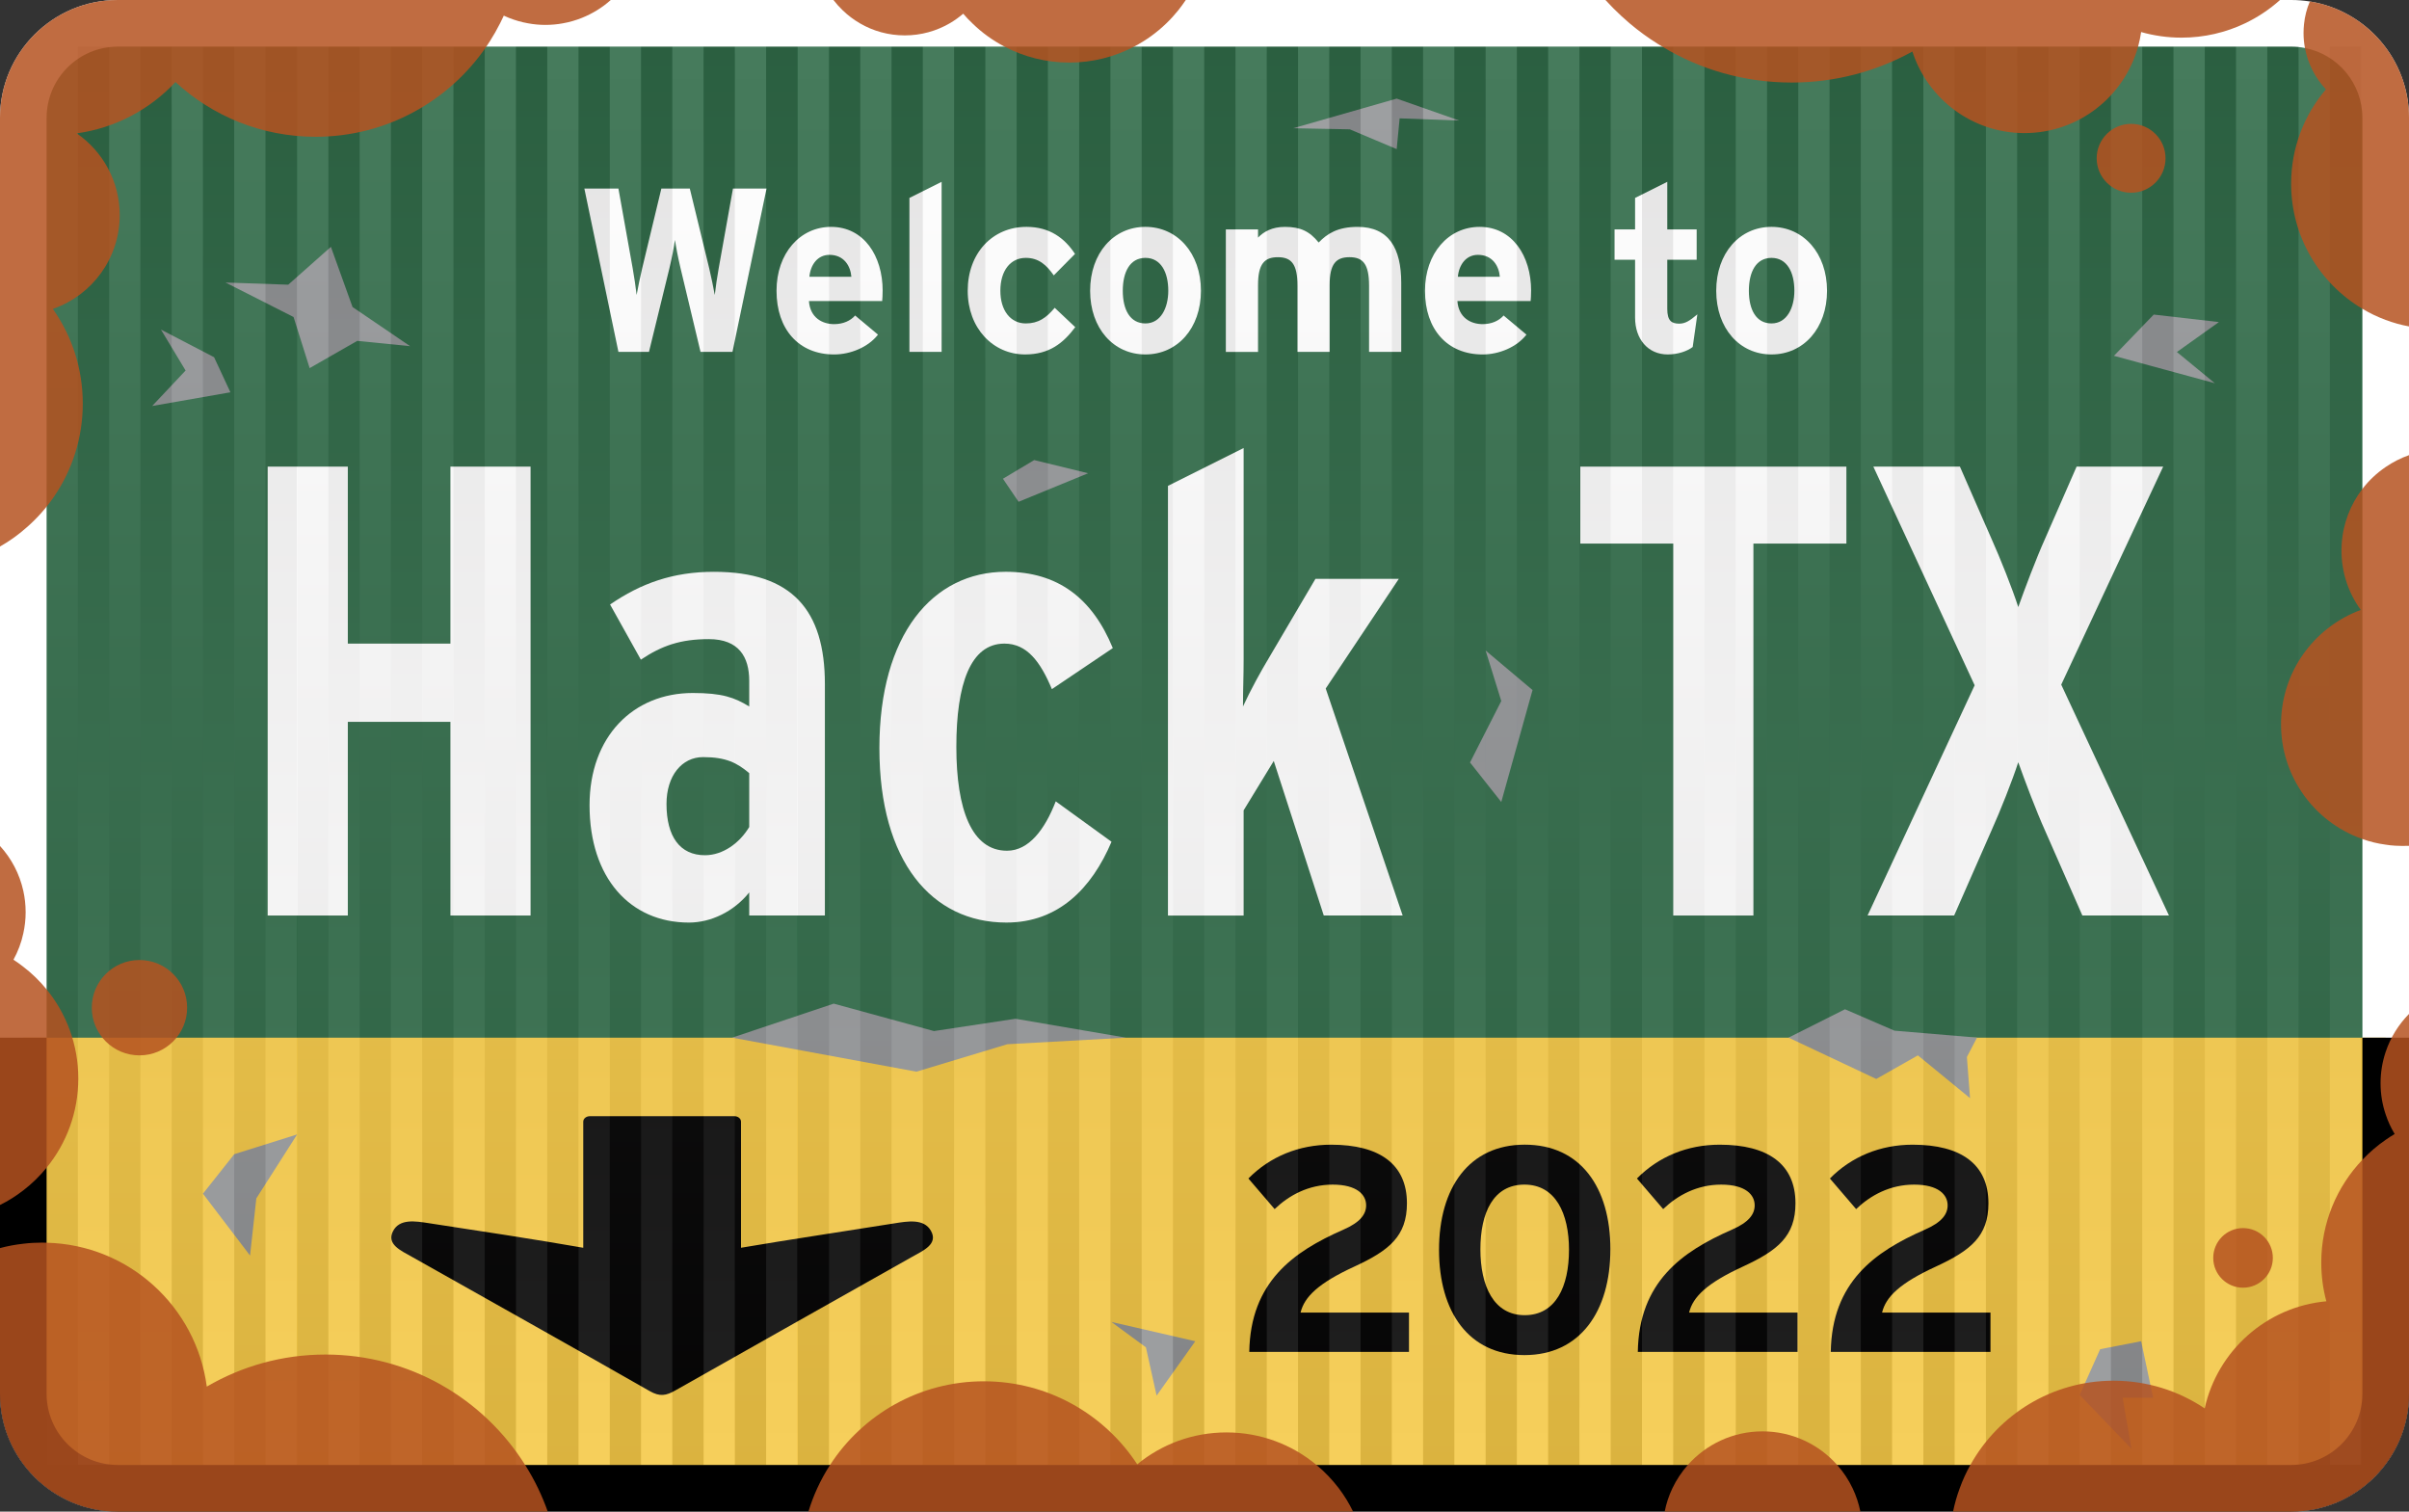 <?xml version="1.0" encoding="UTF-8"?>
<svg xmlns="http://www.w3.org/2000/svg" xmlns:xlink="http://www.w3.org/1999/xlink" viewBox="0 0 212.276 133.189">
  <rect x="0" y="0" width="212.276" height="133.189" fill="#333333" stroke="none"/>
  <defs>
    <style>
      .cls-1 {
        fill: url(#New_Gradient_Swatch_1);
      }

      .cls-1, .cls-2, .cls-3, .cls-4, .cls-5, .cls-6, .cls-7, .cls-8, .cls-9, .cls-10, .cls-11, .cls-12, .cls-13, .cls-14, .cls-15, .cls-16, .cls-17, .cls-18, .cls-19, .cls-20, .cls-21, .cls-22, .cls-23, .cls-24, .cls-25, .cls-26, .cls-27, .cls-28, .cls-29, .cls-30, .cls-31, .cls-32, .cls-33, .cls-34, .cls-35, .cls-36, .cls-37, .cls-38, .cls-39, .cls-40, .cls-41, .cls-42, .cls-43, .cls-44, .cls-45, .cls-46, .cls-47, .cls-48, .cls-49, .cls-50, .cls-51, .cls-52, .cls-53, .cls-54, .cls-55, .cls-56, .cls-57, .cls-58, .cls-59, .cls-60, .cls-61, .cls-62, .cls-63, .cls-64, .cls-65, .cls-66, .cls-67, .cls-68, .cls-69, .cls-70, .cls-71, .cls-72, .cls-73, .cls-74, .cls-75 {
        opacity: .5;
      }

      .cls-1, .cls-2, .cls-3, .cls-4, .cls-5, .cls-6, .cls-7, .cls-8, .cls-9, .cls-10, .cls-11, .cls-12, .cls-13, .cls-14, .cls-15, .cls-16, .cls-17, .cls-18, .cls-19, .cls-20, .cls-21, .cls-22, .cls-23, .cls-24, .cls-25, .cls-26, .cls-27, .cls-28, .cls-29, .cls-30, .cls-31, .cls-32, .cls-33, .cls-34, .cls-35, .cls-36, .cls-37, .cls-38, .cls-39, .cls-40, .cls-41, .cls-42, .cls-43, .cls-44, .cls-45, .cls-46, .cls-47, .cls-48, .cls-49, .cls-50, .cls-51, .cls-52, .cls-53, .cls-54, .cls-55, .cls-56, .cls-57, .cls-58, .cls-59, .cls-60, .cls-61, .cls-62, .cls-63, .cls-64, .cls-65, .cls-66, .cls-67, .cls-68, .cls-69, .cls-70, .cls-71, .cls-72, .cls-73, .cls-75 {
        mix-blend-mode: overlay;
      }

      .cls-76 {
        fill: #fff;
      }

      .cls-77 {
        fill: #f5c844;
      }

      .cls-78 {
        fill: #909295;
      }

      .cls-79 {
        fill: #2c6845;
      }

      .cls-2 {
        fill: url(#New_Gradient_Swatch_1-4);
      }

      .cls-3 {
        fill: url(#New_Gradient_Swatch_1-7);
      }

      .cls-4 {
        fill: url(#New_Gradient_Swatch_1-5);
      }

      .cls-5 {
        fill: url(#New_Gradient_Swatch_1-8);
      }

      .cls-6 {
        fill: url(#New_Gradient_Swatch_1-9);
      }

      .cls-7 {
        fill: url(#New_Gradient_Swatch_1-6);
      }

      .cls-8 {
        fill: url(#New_Gradient_Swatch_1-3);
      }

      .cls-9 {
        fill: url(#New_Gradient_Swatch_1-2);
      }

      .cls-10 {
        fill: url(#New_Gradient_Swatch_1-62);
      }

      .cls-11 {
        fill: url(#New_Gradient_Swatch_1-68);
      }

      .cls-12 {
        fill: url(#New_Gradient_Swatch_1-64);
      }

      .cls-13 {
        fill: url(#New_Gradient_Swatch_1-63);
      }

      .cls-14 {
        fill: url(#New_Gradient_Swatch_1-67);
      }

      .cls-15 {
        fill: url(#New_Gradient_Swatch_1-65);
      }

      .cls-16 {
        fill: url(#New_Gradient_Swatch_1-61);
      }

      .cls-17 {
        fill: url(#New_Gradient_Swatch_1-60);
      }

      .cls-18 {
        fill: url(#New_Gradient_Swatch_1-66);
      }

      .cls-19 {
        fill: url(#New_Gradient_Swatch_1-39);
      }

      .cls-20 {
        fill: url(#New_Gradient_Swatch_1-59);
      }

      .cls-21 {
        fill: url(#New_Gradient_Swatch_1-57);
      }

      .cls-22 {
        fill: url(#New_Gradient_Swatch_1-69);
      }

      .cls-23 {
        fill: url(#New_Gradient_Swatch_1-56);
      }

      .cls-24 {
        fill: url(#New_Gradient_Swatch_1-71);
      }

      .cls-25 {
        fill: url(#New_Gradient_Swatch_1-72);
      }

      .cls-26 {
        fill: url(#New_Gradient_Swatch_1-73);
      }

      .cls-27 {
        fill: url(#New_Gradient_Swatch_1-70);
      }

      .cls-28 {
        fill: url(#New_Gradient_Swatch_1-31);
      }

      .cls-29 {
        fill: url(#New_Gradient_Swatch_1-30);
      }

      .cls-30 {
        fill: url(#New_Gradient_Swatch_1-38);
      }

      .cls-31 {
        fill: url(#New_Gradient_Swatch_1-36);
      }

      .cls-32 {
        fill: url(#New_Gradient_Swatch_1-37);
      }

      .cls-33 {
        fill: url(#New_Gradient_Swatch_1-34);
      }

      .cls-34 {
        fill: url(#New_Gradient_Swatch_1-33);
      }

      .cls-35 {
        fill: url(#New_Gradient_Swatch_1-35);
      }

      .cls-36 {
        fill: url(#New_Gradient_Swatch_1-32);
      }

      .cls-37 {
        fill: url(#New_Gradient_Swatch_1-51);
      }

      .cls-38 {
        fill: url(#New_Gradient_Swatch_1-53);
      }

      .cls-39 {
        fill: url(#New_Gradient_Swatch_1-58);
      }

      .cls-40 {
        fill: url(#New_Gradient_Swatch_1-50);
      }

      .cls-41 {
        fill: url(#New_Gradient_Swatch_1-55);
      }

      .cls-42 {
        fill: url(#New_Gradient_Swatch_1-52);
      }

      .cls-43 {
        fill: url(#New_Gradient_Swatch_1-54);
      }

      .cls-44 {
        fill: url(#New_Gradient_Swatch_1-44);
      }

      .cls-45 {
        fill: url(#New_Gradient_Swatch_1-41);
      }

      .cls-46 {
        fill: url(#New_Gradient_Swatch_1-15);
      }

      .cls-47 {
        fill: url(#New_Gradient_Swatch_1-43);
      }

      .cls-48 {
        fill: url(#New_Gradient_Swatch_1-46);
      }

      .cls-49 {
        fill: url(#New_Gradient_Swatch_1-40);
      }

      .cls-50 {
        fill: url(#New_Gradient_Swatch_1-49);
      }

      .cls-51 {
        fill: url(#New_Gradient_Swatch_1-42);
      }

      .cls-52 {
        fill: url(#New_Gradient_Swatch_1-45);
      }

      .cls-53 {
        fill: url(#New_Gradient_Swatch_1-11);
      }

      .cls-54 {
        fill: url(#New_Gradient_Swatch_1-12);
      }

      .cls-55 {
        fill: url(#New_Gradient_Swatch_1-10);
      }

      .cls-56 {
        fill: url(#New_Gradient_Swatch_1-13);
      }

      .cls-57 {
        fill: url(#New_Gradient_Swatch_1-17);
      }

      .cls-58 {
        fill: url(#New_Gradient_Swatch_1-19);
      }

      .cls-59 {
        fill: url(#New_Gradient_Swatch_1-18);
      }

      .cls-60 {
        fill: url(#New_Gradient_Swatch_1-16);
      }

      .cls-61 {
        fill: url(#New_Gradient_Swatch_1-14);
      }

      .cls-62 {
        fill: url(#New_Gradient_Swatch_1-48);
      }

      .cls-63 {
        fill: url(#New_Gradient_Swatch_1-47);
      }

      .cls-64 {
        fill: url(#New_Gradient_Swatch_1-20);
      }

      .cls-65 {
        fill: url(#New_Gradient_Swatch_1-24);
      }

      .cls-66 {
        fill: url(#New_Gradient_Swatch_1-23);
      }

      .cls-67 {
        fill: url(#New_Gradient_Swatch_1-28);
      }

      .cls-68 {
        fill: url(#New_Gradient_Swatch_1-27);
      }

      .cls-69 {
        fill: url(#New_Gradient_Swatch_1-26);
      }

      .cls-70 {
        fill: url(#New_Gradient_Swatch_1-29);
      }

      .cls-71 {
        fill: url(#New_Gradient_Swatch_1-21);
      }

      .cls-72 {
        fill: url(#New_Gradient_Swatch_1-25);
      }

      .cls-73 {
        fill: url(#New_Gradient_Swatch_1-22);
      }

      .cls-75 {
        fill: url(#linear-gradient);
      }

      .cls-80 {
        isolation: isolate;
      }

      .cls-81 {
        fill: #b55320;
        opacity: .85;
      }
    </style>
    <linearGradient id="New_Gradient_Swatch_1" data-name="New Gradient Swatch 1" x1="-6631.445" y1="6432.401" x2="-6631.445" y2="6307.449" gradientTransform="translate(-6625.957 6436.519) rotate(-180)" gradientUnits="userSpaceOnUse">
      <stop offset="0" stop-color="#fff" stop-opacity=".5"/>
      <stop offset="1" stop-color="#231f20" stop-opacity=".5"/>
    </linearGradient>
    <linearGradient id="New_Gradient_Swatch_1-2" data-name="New Gradient Swatch 1" x1="155.762" y1="137.526" x2="155.762" y2="12.575" gradientTransform="translate(-147.52 -8.456)" xlink:href="#New_Gradient_Swatch_1"/>
    <linearGradient id="New_Gradient_Swatch_1-3" data-name="New Gradient Swatch 1" x1="-6636.955" x2="-6636.955" xlink:href="#New_Gradient_Swatch_1"/>
    <linearGradient id="linear-gradient" x1="161.273" y1="137.526" x2="161.273" y2="12.575" gradientTransform="translate(-147.52 -8.456)" gradientUnits="userSpaceOnUse">
      <stop offset="0" stop-color="#fff" stop-opacity=".5"/>
      <stop offset="1" stop-color="#231f20" stop-opacity=".5"/>
    </linearGradient>
    <linearGradient id="New_Gradient_Swatch_1-4" data-name="New Gradient Swatch 1" x1="-6642.465" x2="-6642.465" xlink:href="#New_Gradient_Swatch_1"/>
    <linearGradient id="New_Gradient_Swatch_1-5" data-name="New Gradient Swatch 1" x1="166.783" y1="137.526" x2="166.783" y2="12.575" gradientTransform="translate(-147.52 -8.456)" xlink:href="#New_Gradient_Swatch_1"/>
    <linearGradient id="New_Gradient_Swatch_1-6" data-name="New Gradient Swatch 1" x1="-6647.976" x2="-6647.976" y2="6307.449" xlink:href="#New_Gradient_Swatch_1"/>
    <linearGradient id="New_Gradient_Swatch_1-7" data-name="New Gradient Swatch 1" x1="172.294" y1="137.526" x2="172.294" y2="12.575" gradientTransform="translate(-147.52 -8.456)" xlink:href="#New_Gradient_Swatch_1"/>
    <linearGradient id="New_Gradient_Swatch_1-8" data-name="New Gradient Swatch 1" x1="-6653.518" x2="-6653.518" y2="6307.449" xlink:href="#New_Gradient_Swatch_1"/>
    <linearGradient id="New_Gradient_Swatch_1-9" data-name="New Gradient Swatch 1" x1="177.836" y1="137.526" x2="177.836" y2="12.575" gradientTransform="translate(-147.52 -8.456)" xlink:href="#New_Gradient_Swatch_1"/>
    <linearGradient id="New_Gradient_Swatch_1-10" data-name="New Gradient Swatch 1" x1="-6659.028" x2="-6659.028" y2="6307.449" xlink:href="#New_Gradient_Swatch_1"/>
    <linearGradient id="New_Gradient_Swatch_1-11" data-name="New Gradient Swatch 1" x1="183.346" y1="137.526" x2="183.346" y2="12.575" gradientTransform="translate(-147.52 -8.456)" xlink:href="#New_Gradient_Swatch_1"/>
    <linearGradient id="New_Gradient_Swatch_1-12" data-name="New Gradient Swatch 1" x1="-6664.538" x2="-6664.538" y2="6307.449" xlink:href="#New_Gradient_Swatch_1"/>
    <linearGradient id="New_Gradient_Swatch_1-13" data-name="New Gradient Swatch 1" x1="188.856" y1="137.526" x2="188.856" y2="12.575" gradientTransform="translate(-147.52 -8.456)" xlink:href="#New_Gradient_Swatch_1"/>
    <linearGradient id="New_Gradient_Swatch_1-14" data-name="New Gradient Swatch 1" x1="-6670.049" x2="-6670.049" xlink:href="#New_Gradient_Swatch_1"/>
    <linearGradient id="New_Gradient_Swatch_1-15" data-name="New Gradient Swatch 1" x1="194.367" y1="137.526" x2="194.367" y2="12.575" gradientTransform="translate(-147.52 -8.456)" xlink:href="#New_Gradient_Swatch_1"/>
    <linearGradient id="New_Gradient_Swatch_1-16" data-name="New Gradient Swatch 1" x1="-6675.559" x2="-6675.559" xlink:href="#New_Gradient_Swatch_1"/>
    <linearGradient id="New_Gradient_Swatch_1-17" data-name="New Gradient Swatch 1" x1="199.877" y1="137.526" x2="199.877" y2="12.575" gradientTransform="translate(-147.52 -8.456)" xlink:href="#New_Gradient_Swatch_1"/>
    <linearGradient id="New_Gradient_Swatch_1-18" data-name="New Gradient Swatch 1" x1="-6681.07" x2="-6681.07" xlink:href="#New_Gradient_Swatch_1"/>
    <linearGradient id="New_Gradient_Swatch_1-19" data-name="New Gradient Swatch 1" x1="205.387" y1="137.526" x2="205.387" y2="12.575" gradientTransform="translate(-147.52 -8.456)" xlink:href="#New_Gradient_Swatch_1"/>
    <linearGradient id="New_Gradient_Swatch_1-20" data-name="New Gradient Swatch 1" x1="-6686.58" x2="-6686.58" xlink:href="#New_Gradient_Swatch_1"/>
    <linearGradient id="New_Gradient_Swatch_1-21" data-name="New Gradient Swatch 1" x1="210.898" y1="137.526" x2="210.898" y2="12.575" gradientTransform="translate(-147.52 -8.456)" xlink:href="#New_Gradient_Swatch_1"/>
    <linearGradient id="New_Gradient_Swatch_1-22" data-name="New Gradient Swatch 1" x1="-6692.09" x2="-6692.09" xlink:href="#New_Gradient_Swatch_1"/>
    <linearGradient id="New_Gradient_Swatch_1-23" data-name="New Gradient Swatch 1" x1="216.408" y1="137.526" x2="216.408" y2="12.575" gradientTransform="translate(-147.52 -8.456)" xlink:href="#New_Gradient_Swatch_1"/>
    <linearGradient id="New_Gradient_Swatch_1-24" data-name="New Gradient Swatch 1" x1="-6697.632" x2="-6697.632" y2="6307.449" xlink:href="#New_Gradient_Swatch_1"/>
    <linearGradient id="New_Gradient_Swatch_1-25" data-name="New Gradient Swatch 1" x1="221.95" y1="137.526" x2="221.95" y2="12.575" gradientTransform="translate(-147.52 -8.456)" xlink:href="#New_Gradient_Swatch_1"/>
    <linearGradient id="New_Gradient_Swatch_1-26" data-name="New Gradient Swatch 1" x1="-6703.143" x2="-6703.143" y2="6307.449" xlink:href="#New_Gradient_Swatch_1"/>
    <linearGradient id="New_Gradient_Swatch_1-27" data-name="New Gradient Swatch 1" x1="227.461" y1="137.526" x2="227.461" y2="12.575" gradientTransform="translate(-147.52 -8.456)" xlink:href="#New_Gradient_Swatch_1"/>
    <linearGradient id="New_Gradient_Swatch_1-28" data-name="New Gradient Swatch 1" x1="-6708.653" x2="-6708.653" y2="6307.449" xlink:href="#New_Gradient_Swatch_1"/>
    <linearGradient id="New_Gradient_Swatch_1-29" data-name="New Gradient Swatch 1" x1="232.971" y1="137.526" x2="232.971" y2="12.575" gradientTransform="translate(-147.52 -8.456)" xlink:href="#New_Gradient_Swatch_1"/>
    <linearGradient id="New_Gradient_Swatch_1-30" data-name="New Gradient Swatch 1" x1="-6714.164" x2="-6714.164" y2="6307.449" xlink:href="#New_Gradient_Swatch_1"/>
    <linearGradient id="New_Gradient_Swatch_1-31" data-name="New Gradient Swatch 1" x1="238.481" y1="137.526" x2="238.481" y2="12.575" gradientTransform="translate(-147.52 -8.456)" xlink:href="#New_Gradient_Swatch_1"/>
    <linearGradient id="New_Gradient_Swatch_1-32" data-name="New Gradient Swatch 1" x1="-6719.674" x2="-6719.674" xlink:href="#New_Gradient_Swatch_1"/>
    <linearGradient id="New_Gradient_Swatch_1-33" data-name="New Gradient Swatch 1" x1="243.992" y1="137.526" x2="243.992" y2="12.575" gradientTransform="translate(-147.52 -8.456)" xlink:href="#New_Gradient_Swatch_1"/>
    <linearGradient id="New_Gradient_Swatch_1-34" data-name="New Gradient Swatch 1" x1="-6725.184" x2="-6725.184" xlink:href="#New_Gradient_Swatch_1"/>
    <linearGradient id="New_Gradient_Swatch_1-35" data-name="New Gradient Swatch 1" x1="249.502" y1="137.526" x2="249.502" y2="12.575" gradientTransform="translate(-147.52 -8.456)" xlink:href="#New_Gradient_Swatch_1"/>
    <linearGradient id="New_Gradient_Swatch_1-36" data-name="New Gradient Swatch 1" x1="-6730.695" x2="-6730.695" xlink:href="#New_Gradient_Swatch_1"/>
    <linearGradient id="New_Gradient_Swatch_1-37" data-name="New Gradient Swatch 1" x1="255.013" y1="137.526" x2="255.013" y2="12.575" gradientTransform="translate(-147.52 -8.456)" xlink:href="#New_Gradient_Swatch_1"/>
    <linearGradient id="New_Gradient_Swatch_1-38" data-name="New Gradient Swatch 1" x1="-6736.205" x2="-6736.205" xlink:href="#New_Gradient_Swatch_1"/>
    <linearGradient id="New_Gradient_Swatch_1-39" data-name="New Gradient Swatch 1" x1="260.523" y1="137.526" x2="260.523" y2="12.575" gradientTransform="translate(-147.52 -8.456)" xlink:href="#New_Gradient_Swatch_1"/>
    <linearGradient id="New_Gradient_Swatch_1-40" data-name="New Gradient Swatch 1" x1="-6741.715" x2="-6741.715" xlink:href="#New_Gradient_Swatch_1"/>
    <linearGradient id="New_Gradient_Swatch_1-41" data-name="New Gradient Swatch 1" x1="266.033" y1="137.526" x2="266.033" y2="12.575" gradientTransform="translate(-147.52 -8.456)" xlink:href="#New_Gradient_Swatch_1"/>
    <linearGradient id="New_Gradient_Swatch_1-42" data-name="New Gradient Swatch 1" x1="-6747.226" x2="-6747.226" xlink:href="#New_Gradient_Swatch_1"/>
    <linearGradient id="New_Gradient_Swatch_1-43" data-name="New Gradient Swatch 1" x1="271.544" y1="137.526" x2="271.544" y2="12.575" gradientTransform="translate(-147.52 -8.456)" xlink:href="#New_Gradient_Swatch_1"/>
    <linearGradient id="New_Gradient_Swatch_1-44" data-name="New Gradient Swatch 1" x1="-6752.736" x2="-6752.736" y2="6307.449" xlink:href="#New_Gradient_Swatch_1"/>
    <linearGradient id="New_Gradient_Swatch_1-45" data-name="New Gradient Swatch 1" x1="277.054" y1="137.526" x2="277.054" y2="12.575" gradientTransform="translate(-147.52 -8.456)" xlink:href="#New_Gradient_Swatch_1"/>
    <linearGradient id="New_Gradient_Swatch_1-46" data-name="New Gradient Swatch 1" x1="-6758.246" x2="-6758.246" y2="6307.449" xlink:href="#New_Gradient_Swatch_1"/>
    <linearGradient id="New_Gradient_Swatch_1-47" data-name="New Gradient Swatch 1" x1="282.564" y1="137.526" x2="282.564" y2="12.575" gradientTransform="translate(-147.52 -8.456)" xlink:href="#New_Gradient_Swatch_1"/>
    <linearGradient id="New_Gradient_Swatch_1-48" data-name="New Gradient Swatch 1" x1="-6763.757" x2="-6763.757" y2="6307.449" xlink:href="#New_Gradient_Swatch_1"/>
    <linearGradient id="New_Gradient_Swatch_1-49" data-name="New Gradient Swatch 1" x1="288.075" y1="137.526" x2="288.075" y2="12.575" gradientTransform="translate(-147.52 -8.456)" xlink:href="#New_Gradient_Swatch_1"/>
    <linearGradient id="New_Gradient_Swatch_1-50" data-name="New Gradient Swatch 1" x1="-6769.267" x2="-6769.267" y2="6307.449" xlink:href="#New_Gradient_Swatch_1"/>
    <linearGradient id="New_Gradient_Swatch_1-51" data-name="New Gradient Swatch 1" x1="293.585" y1="137.526" x2="293.585" y2="12.575" gradientTransform="translate(-147.52 -8.456)" xlink:href="#New_Gradient_Swatch_1"/>
    <linearGradient id="New_Gradient_Swatch_1-52" data-name="New Gradient Swatch 1" x1="-6774.777" x2="-6774.777" y2="6307.449" xlink:href="#New_Gradient_Swatch_1"/>
    <linearGradient id="New_Gradient_Swatch_1-53" data-name="New Gradient Swatch 1" x1="299.095" y1="137.526" x2="299.095" y2="12.575" gradientTransform="translate(-147.52 -8.456)" xlink:href="#New_Gradient_Swatch_1"/>
    <linearGradient id="New_Gradient_Swatch_1-54" data-name="New Gradient Swatch 1" x1="-6780.288" x2="-6780.288" y2="6307.449" xlink:href="#New_Gradient_Swatch_1"/>
    <linearGradient id="New_Gradient_Swatch_1-55" data-name="New Gradient Swatch 1" x1="304.606" y1="137.526" x2="304.606" y2="12.575" gradientTransform="translate(-147.52 -8.456)" xlink:href="#New_Gradient_Swatch_1"/>
    <linearGradient id="New_Gradient_Swatch_1-56" data-name="New Gradient Swatch 1" x1="-6785.798" x2="-6785.798" y2="6307.449" xlink:href="#New_Gradient_Swatch_1"/>
    <linearGradient id="New_Gradient_Swatch_1-57" data-name="New Gradient Swatch 1" x1="310.116" y1="137.526" x2="310.116" y2="12.575" gradientTransform="translate(-147.52 -8.456)" xlink:href="#New_Gradient_Swatch_1"/>
    <linearGradient id="New_Gradient_Swatch_1-58" data-name="New Gradient Swatch 1" x1="-6791.308" x2="-6791.308" y2="6307.449" xlink:href="#New_Gradient_Swatch_1"/>
    <linearGradient id="New_Gradient_Swatch_1-59" data-name="New Gradient Swatch 1" x1="315.626" y1="137.526" x2="315.626" y2="12.575" gradientTransform="translate(-147.52 -8.456)" xlink:href="#New_Gradient_Swatch_1"/>
    <linearGradient id="New_Gradient_Swatch_1-60" data-name="New Gradient Swatch 1" x1="-6796.819" x2="-6796.819" y2="6307.449" xlink:href="#New_Gradient_Swatch_1"/>
    <linearGradient id="New_Gradient_Swatch_1-61" data-name="New Gradient Swatch 1" x1="321.137" y1="137.526" x2="321.137" y2="12.575" gradientTransform="translate(-147.52 -8.456)" xlink:href="#New_Gradient_Swatch_1"/>
    <linearGradient id="New_Gradient_Swatch_1-62" data-name="New Gradient Swatch 1" x1="-6802.329" x2="-6802.329" xlink:href="#New_Gradient_Swatch_1"/>
    <linearGradient id="New_Gradient_Swatch_1-63" data-name="New Gradient Swatch 1" x1="326.647" y1="137.526" x2="326.647" y2="12.575" gradientTransform="translate(-147.52 -8.456)" xlink:href="#New_Gradient_Swatch_1"/>
    <linearGradient id="New_Gradient_Swatch_1-64" data-name="New Gradient Swatch 1" x1="-6807.84" x2="-6807.84" xlink:href="#New_Gradient_Swatch_1"/>
    <linearGradient id="New_Gradient_Swatch_1-65" data-name="New Gradient Swatch 1" x1="332.157" y1="137.526" x2="332.157" y2="12.575" gradientTransform="translate(-147.52 -8.456)" xlink:href="#New_Gradient_Swatch_1"/>
    <linearGradient id="New_Gradient_Swatch_1-66" data-name="New Gradient Swatch 1" x1="-6813.35" x2="-6813.35" xlink:href="#New_Gradient_Swatch_1"/>
    <linearGradient id="New_Gradient_Swatch_1-67" data-name="New Gradient Swatch 1" x1="337.668" y1="137.526" x2="337.668" y2="12.575" gradientTransform="translate(-147.52 -8.456)" xlink:href="#New_Gradient_Swatch_1"/>
    <linearGradient id="New_Gradient_Swatch_1-68" data-name="New Gradient Swatch 1" x1="-6818.86" x2="-6818.86" xlink:href="#New_Gradient_Swatch_1"/>
    <linearGradient id="New_Gradient_Swatch_1-69" data-name="New Gradient Swatch 1" x1="343.178" y1="137.526" x2="343.178" y2="12.575" gradientTransform="translate(-147.52 -8.456)" xlink:href="#New_Gradient_Swatch_1"/>
    <linearGradient id="New_Gradient_Swatch_1-70" data-name="New Gradient Swatch 1" x1="-6824.371" x2="-6824.371" xlink:href="#New_Gradient_Swatch_1"/>
    <linearGradient id="New_Gradient_Swatch_1-71" data-name="New Gradient Swatch 1" x1="348.689" y1="137.526" x2="348.689" y2="12.575" gradientTransform="translate(-147.52 -8.456)" xlink:href="#New_Gradient_Swatch_1"/>
    <linearGradient id="New_Gradient_Swatch_1-72" data-name="New Gradient Swatch 1" x1="-6829.881" x2="-6829.881" xlink:href="#New_Gradient_Swatch_1"/>
    <linearGradient id="New_Gradient_Swatch_1-73" data-name="New Gradient Swatch 1" x1="354.199" y1="137.526" x2="354.199" y2="12.575" gradientTransform="translate(-147.52 -8.456)" xlink:href="#New_Gradient_Swatch_1"/>
  </defs>
  <g class="cls-80">
    <g id="Layer_2" data-name="Layer 2">
      <g id="MOBILE">
        <g>
          <g>
            <rect class="cls-79" x="41.597" y="-37.489" width="129.082" height="208.168" rx="6.98" ry="6.98" transform="translate(172.732 -39.543) rotate(90)"/>
            <path class="cls-76" d="M4.038,37.653c.026,.036,.051,.072,.072,.108v-.134c-.026,.01-.046,.015-.072,.026Zm0,0c.026,.036,.051,.072,.072,.108v-.134c-.026,.01-.046,.015-.072,.026Zm0,0c.026,.036,.051,.072,.072,.108v-.134c-.026,.01-.046,.015-.072,.026Zm0,0c.026,.036,.051,.072,.072,.108v-.134c-.026,.01-.046,.015-.072,.026Zm0,0c.026,.036,.051,.072,.072,.108v-.134c-.026,.01-.046,.015-.072,.026Zm0,0c.026,.036,.051,.072,.072,.108v-.134c-.026,.01-.046,.015-.072,.026ZM203.538,.128c-.534-.082-1.079-.128-1.639-.128H10.376C4.654,0,0,4.654,0,10.377V122.812c0,5.722,4.654,10.376,10.376,10.376H201.9c5.722,0,10.377-4.654,10.377-10.376V10.377c0-5.163-3.791-9.457-8.738-10.248Zm4.628,122.684c0,3.457-2.81,6.267-6.267,6.267H10.376c-3.457,0-6.267-2.81-6.267-6.267V10.377c0-3.457,2.81-6.267,6.267-6.267H201.9c.411,0,.817,.041,1.207,.118,2.882,.56,5.06,3.103,5.06,6.149V122.812ZM4.038,37.653c.026,.036,.051,.072,.072,.108v-.134c-.026,.01-.046,.015-.072,.026Zm0,0c.026,.036,.051,.072,.072,.108v-.134c-.026,.01-.046,.015-.072,.026Zm0,0c.026,.036,.051,.072,.072,.108v-.134c-.026,.01-.046,.015-.072,.026Zm0,0c.026,.036,.051,.072,.072,.108v-.134c-.026,.01-.046,.015-.072,.026Zm0,0c.026,.036,.051,.072,.072,.108v-.134c-.026,.01-.046,.015-.072,.026Zm0,0c.026,.036,.051,.072,.072,.108v-.134c-.026,.01-.046,.015-.072,.026Z"/>
          </g>
          <g>
            <path class="cls-76" d="M46.752,80.667h-7.062v-17.064h-9.041v17.064h-7.062V41.115h7.062v15.595h9.041v-15.595h7.062v39.552Z"/>
            <path class="cls-76" d="M72.688,80.667h-6.668v-2.034c-1.355,1.695-3.39,2.656-5.312,2.656-5.198,0-8.758-3.955-8.758-10.34,0-6.046,3.843-9.888,9.098-9.888,2.599,0,3.672,.396,4.972,1.187v-2.26c0-2.091-.904-3.673-3.56-3.673-2.486,0-4.125,.565-5.989,1.808l-2.712-4.859c2.712-1.864,5.537-2.881,9.153-2.881,6.894,0,9.775,3.39,9.775,9.888v20.397Zm-6.668-7.797v-4.747c-1.073-.904-2.034-1.413-4.068-1.413-1.864,0-3.221,1.639-3.221,4.125,0,2.882,1.187,4.52,3.391,4.52,1.582,0,3.051-1.073,3.898-2.486Z"/>
            <path class="cls-76" d="M98.058,57.105l-5.368,3.616c-1.017-2.43-2.203-4.012-4.181-4.012-2.995,0-4.238,3.56-4.238,9.097s1.356,9.153,4.464,9.153c1.921,0,3.334-1.864,4.294-4.351l4.916,3.56c-1.751,4.125-4.689,7.12-9.267,7.12-6.554,0-11.188-5.368-11.188-15.369s4.689-15.538,11.131-15.538c4.577,0,7.628,2.316,9.437,6.724Z"/>
            <path class="cls-76" d="M123.598,80.667h-6.95l-4.407-13.617-2.655,4.351v9.267h-6.668V42.81l6.668-3.333v18.589c0,1.639-.057,2.543-.057,4.182,.678-1.469,1.582-3.108,2.26-4.238l4.125-7.006h7.346l-6.441,9.662,6.78,20.002Z"/>
            <path class="cls-76" d="M162.699,47.895h-8.192v32.772h-7.063V47.895h-8.193v-6.78h23.449v6.78Z"/>
            <path class="cls-76" d="M191.122,80.667h-7.628l-3.277-7.458c-.791-1.751-1.809-4.464-2.373-6.046-.509,1.582-1.582,4.294-2.373,6.046l-3.277,7.458h-7.628l9.436-20.285-8.927-19.268h7.628l2.769,6.328c.791,1.752,1.864,4.464,2.373,6.046,.564-1.582,1.582-4.294,2.373-6.046l2.769-6.328h7.628l-8.984,19.211,9.493,20.341Z"/>
          </g>
          <g>
            <path class="cls-76" d="M67.546,16.617l-3.001,14.388h-2.815l-1.768-7.399c-.206-.863-.411-1.932-.493-2.466-.062,.534-.268,1.624-.474,2.466l-1.809,7.399h-2.692l-3.001-14.388h3.001l1.254,7.009c.123,.699,.288,1.768,.35,2.364,.103-.596,.329-1.665,.493-2.364l1.686-7.009h2.508l1.705,7.009c.165,.699,.391,1.768,.494,2.364,.062-.596,.226-1.686,.349-2.364l1.254-7.009h2.96Z"/>
            <path class="cls-76" d="M77.776,25.62c0,.411-.021,.699-.041,.905h-6.454c.104,1.479,1.192,2.035,2.22,2.035,.781,0,1.439-.288,1.851-.761l2.014,1.686c-.863,1.11-2.425,1.747-3.864,1.747-3.104,0-5.076-2.199-5.076-5.611,0-3.309,2.076-5.631,4.81-5.631,2.877,0,4.542,2.548,4.542,5.631Zm-2.754-1.233c-.082-.966-.658-1.932-1.932-1.932-1.028,0-1.665,.843-1.769,1.932h3.7Z"/>
            <path class="cls-76" d="M82.973,31.005h-2.837v-13.565l2.837-1.418v14.983Z"/>
            <path class="cls-76" d="M94.748,28.826c-1.048,1.397-2.281,2.405-4.419,2.405-2.815,0-5.056-2.302-5.056-5.611,0-3.309,2.179-5.631,5.18-5.631,2.055,0,3.37,1.007,4.274,2.384l-1.87,1.891c-.637-.904-1.315-1.542-2.466-1.542-1.357,0-2.241,1.13-2.241,2.898,0,1.727,.884,2.878,2.241,2.878,1.109,0,1.809-.494,2.548-1.377l1.809,1.706Z"/>
            <path class="cls-76" d="M105.823,25.62c0,3.31-2.076,5.611-4.892,5.611s-4.871-2.302-4.871-5.611c0-3.309,2.056-5.631,4.871-5.631s4.892,2.322,4.892,5.631Zm-2.877,0c0-1.644-.658-2.898-2.015-2.898s-1.994,1.233-1.994,2.898c0,1.665,.638,2.878,1.994,2.878s2.015-1.377,2.015-2.878Z"/>
            <path class="cls-76" d="M123.475,31.005h-2.836v-5.837c0-1.932-.555-2.507-1.727-2.507s-1.747,.576-1.747,2.446v5.899h-2.836v-5.837c0-1.932-.556-2.507-1.727-2.507-1.172,0-1.747,.576-1.747,2.446v5.899h-2.837v-10.791h2.837v.719c.493-.514,1.232-.945,2.363-.945,1.377,0,2.179,.391,2.98,1.377,.739-.76,1.645-1.377,3.433-1.377,2.754,0,3.843,1.891,3.843,4.933v6.084Z"/>
            <path class="cls-76" d="M134.918,25.62c0,.411-.021,.699-.041,.905h-6.454c.104,1.479,1.192,2.035,2.22,2.035,.781,0,1.439-.288,1.851-.761l2.014,1.686c-.863,1.11-2.425,1.747-3.864,1.747-3.104,0-5.076-2.199-5.076-5.611,0-3.309,2.076-5.631,4.81-5.631,2.877,0,4.542,2.548,4.542,5.631Zm-2.754-1.233c-.082-.966-.658-1.932-1.932-1.932-1.028,0-1.665,.843-1.769,1.932h3.7Z"/>
            <path class="cls-76" d="M149.568,27.696l-.411,2.877c-.473,.37-1.315,.658-2.199,.658-1.747,0-2.878-1.356-2.878-3.248v-5.097h-1.809v-2.672h1.809v-2.775l2.837-1.418v4.193h2.59v2.672h-2.59v4.337c0,1.027,.37,1.295,1.048,1.295,.514,0,.904-.226,1.604-.822Z"/>
            <path class="cls-76" d="M160.993,25.62c0,3.31-2.076,5.611-4.892,5.611s-4.871-2.302-4.871-5.611c0-3.309,2.056-5.631,4.871-5.631s4.892,2.322,4.892,5.631Zm-2.877,0c0-1.644-.658-2.898-2.015-2.898s-1.994,1.233-1.994,2.898c0,1.665,.638,2.878,1.994,2.878s2.015-1.377,2.015-2.878Z"/>
          </g>
          <g>
            <path class="cls-77" d="M210.221,91.429v31.385c0,4.596-3.726,8.322-8.322,8.322H10.375c-4.596,0-8.322-3.726-8.322-8.322v-31.385H210.221Z"/>
            <path d="M212.276,91.431v31.381c0,5.722-4.654,10.376-10.377,10.376H10.376c-5.722,0-10.376-4.654-10.376-10.376v-31.381H4.109v31.381c0,3.457,2.81,6.267,6.267,6.267H201.9c3.457,0,6.267-2.81,6.267-6.267v-31.381h4.109Z"/>
          </g>
          <g>
            <path d="M124.155,119.118h-14.072c.103-6.164,3.878-8.834,8.269-10.76,1.541-.667,2.029-1.387,2.029-2.157,0-.924-.796-1.823-2.953-1.823-2.132,0-3.853,.95-5.11,2.157l-2.312-2.696c1.9-1.926,4.442-2.979,7.293-2.979,4.263,0,6.677,1.721,6.677,5.162,0,2.902-1.566,4.16-4.622,5.573-3.185,1.464-4.417,2.671-4.751,4.058h9.553v3.467Z"/>
            <path d="M141.903,110.078c0,5.47-2.67,9.322-7.575,9.322s-7.524-3.801-7.524-9.271c0-5.47,2.645-9.271,7.55-9.271s7.55,3.75,7.55,9.219Zm-3.646,.051c0-3.21-1.181-5.752-3.929-5.752s-3.878,2.491-3.878,5.701,1.155,5.804,3.903,5.804,3.903-2.542,3.903-5.752Z"/>
            <path d="M158.392,119.118h-14.072c.103-6.164,3.878-8.834,8.269-10.76,1.541-.667,2.029-1.387,2.029-2.157,0-.924-.796-1.823-2.953-1.823-2.132,0-3.853,.95-5.11,2.157l-2.312-2.696c1.9-1.926,4.442-2.979,7.293-2.979,4.263,0,6.677,1.721,6.677,5.162,0,2.902-1.566,4.16-4.622,5.573-3.185,1.464-4.417,2.671-4.751,4.058h9.553v3.467Z"/>
            <path d="M175.395,119.118h-14.072c.103-6.164,3.878-8.834,8.269-10.76,1.541-.667,2.029-1.387,2.029-2.157,0-.924-.796-1.823-2.953-1.823-2.132,0-3.853,.95-5.11,2.157l-2.312-2.696c1.9-1.926,4.442-2.979,7.293-2.979,4.263,0,6.677,1.721,6.677,5.162,0,2.902-1.566,4.16-4.622,5.573-3.185,1.464-4.417,2.671-4.751,4.058h9.553v3.467Z"/>
          </g>
          <path d="M82.025,108.435c-.617-1.073-2.028-.834-3.227-.641-4.002,.644-9.511,1.463-13.502,2.148v-11.109c0-.267-.259-.483-.579-.483h-12.743c-.32,0-.579,.216-.579,.483v11.109c-4.13-.723-9.459-1.534-13.611-2.166-1.17-.178-2.595-.429-3.165,.73-.562,1.141,.715,1.691,1.657,2.223,6.992,3.947,14.009,7.862,20.973,11.842,.901,.515,1.452,.401,2.257-.056,6.939-3.939,13.908-7.842,20.858-11.768,.978-.553,2.343-1.122,1.659-2.313Z"/>
          <polygon class="cls-78" points="195.164 33.766 191.824 31.016 195.523 28.378 189.782 27.718 186.277 31.352 195.164 33.766"/>
          <polygon class="cls-78" points="130.911 57.32 135.044 60.801 132.289 70.664 129.534 67.183 132.289 61.768 130.911 57.32"/>
          <polygon class="cls-78" points="80.752 94.427 64.515 91.429 73.465 88.432 82.299 90.849 89.483 89.764 99.22 91.431 88.76 92.009 80.752 94.427"/>
          <polygon class="cls-78" points="157.603 91.426 162.576 88.928 166.934 90.814 174.21 91.426 173.318 93.134 173.596 96.76 169 92.99 165.331 95.068 157.603 91.426"/>
          <polygon class="cls-78" points="20.641 101.697 17.885 105.178 22.034 110.63 22.587 105.592 26.183 99.957 20.641 101.697"/>
          <polygon class="cls-78" points="13.411 35.771 16.354 32.646 14.185 29.042 18.864 31.474 20.303 34.565 13.411 35.771"/>
          <polygon class="cls-78" points="19.871 24.893 25.399 25.085 29.158 21.751 31.065 27.053 36.135 30.501 31.48 30.034 27.285 32.435 25.868 27.932 19.871 24.893"/>
          <polygon class="cls-78" points="91.131 40.538 88.376 42.182 89.754 44.213 95.882 41.699 91.131 40.538"/>
          <polygon class="cls-78" points="113.953 11.298 123.073 8.688 128.583 10.621 123.333 10.428 123.073 13.139 118.94 11.395 113.953 11.298"/>
          <polygon class="cls-78" points="105.326 118.178 97.929 116.477 100.976 118.717 101.918 122.97 105.326 118.178"/>
          <polygon class="cls-78" points="185.062 118.878 183.26 122.911 187.817 127.644 187.039 123.154 189.727 123.154 188.675 118.177 185.062 118.878"/>
          <g class="cls-74">
            <rect class="cls-1" x="4.109" y="4.119" width="2.755" height="124.952"/>
            <rect class="cls-9" x="6.865" y="4.119" width="2.755" height="124.952"/>
            <rect class="cls-8" x="9.62" y="4.119" width="2.755" height="124.952"/>
            <rect class="cls-75" x="12.375" y="4.119" width="2.755" height="124.952"/>
            <rect class="cls-2" x="15.13" y="4.119" width="2.755" height="124.952"/>
            <rect class="cls-4" x="17.885" y="4.119" width="2.755" height="124.952"/>
            <rect class="cls-7" x="20.641" y="4.119" width="2.755" height="124.952"/>
            <rect class="cls-3" x="23.396" y="4.119" width="2.755" height="124.952"/>
            <rect class="cls-5" x="26.183" y="4.119" width="2.755" height="124.952"/>
            <rect class="cls-6" x="28.938" y="4.119" width="2.755" height="124.952"/>
            <rect class="cls-55" x="31.693" y="4.119" width="2.755" height="124.952"/>
            <rect class="cls-53" x="34.448" y="4.119" width="2.755" height="124.952"/>
            <rect class="cls-54" x="37.203" y="4.119" width="2.755" height="124.952"/>
            <rect class="cls-56" x="39.959" y="4.119" width="2.755" height="124.952"/>
            <rect class="cls-61" x="42.714" y="4.119" width="2.755" height="124.952"/>
            <rect class="cls-46" x="45.469" y="4.119" width="2.755" height="124.952"/>
            <rect class="cls-60" x="48.224" y="4.119" width="2.755" height="124.952"/>
            <rect class="cls-57" x="50.979" y="4.119" width="2.755" height="124.952"/>
            <rect class="cls-59" x="53.735" y="4.119" width="2.755" height="124.952"/>
            <rect class="cls-58" x="56.49" y="4.119" width="2.755" height="124.952"/>
            <rect class="cls-64" x="59.245" y="4.119" width="2.755" height="124.952"/>
            <rect class="cls-71" x="62" y="4.119" width="2.755" height="124.952"/>
            <rect class="cls-73" x="64.755" y="4.119" width="2.755" height="124.952"/>
            <rect class="cls-66" x="67.51" y="4.119" width="2.755" height="124.952"/>
            <rect class="cls-65" x="70.297" y="4.119" width="2.755" height="124.952"/>
            <rect class="cls-72" x="73.053" y="4.119" width="2.755" height="124.952"/>
            <rect class="cls-69" x="75.808" y="4.119" width="2.755" height="124.952"/>
            <rect class="cls-68" x="78.563" y="4.119" width="2.755" height="124.952"/>
            <rect class="cls-67" x="81.318" y="4.119" width="2.755" height="124.952"/>
            <rect class="cls-70" x="84.073" y="4.119" width="2.755" height="124.952"/>
            <rect class="cls-29" x="86.828" y="4.119" width="2.755" height="124.952"/>
            <rect class="cls-28" x="89.584" y="4.119" width="2.755" height="124.952"/>
            <rect class="cls-36" x="92.339" y="4.119" width="2.755" height="124.952"/>
            <rect class="cls-34" x="95.094" y="4.119" width="2.755" height="124.952"/>
            <rect class="cls-33" x="97.849" y="4.119" width="2.755" height="124.952"/>
            <rect class="cls-35" x="100.604" y="4.119" width="2.755" height="124.952"/>
            <rect class="cls-31" x="103.36" y="4.119" width="2.755" height="124.952"/>
            <rect class="cls-32" x="106.115" y="4.119" width="2.755" height="124.952"/>
            <rect class="cls-30" x="108.87" y="4.119" width="2.755" height="124.952"/>
            <rect class="cls-19" x="111.625" y="4.119" width="2.755" height="124.952"/>
            <rect class="cls-49" x="114.38" y="4.119" width="2.755" height="124.952"/>
            <rect class="cls-45" x="117.135" y="4.119" width="2.755" height="124.952"/>
            <rect class="cls-51" x="119.891" y="4.119" width="2.755" height="124.952"/>
            <rect class="cls-47" x="122.646" y="4.119" width="2.755" height="124.952"/>
            <rect class="cls-44" x="125.401" y="4.119" width="2.755" height="124.952"/>
            <rect class="cls-52" x="128.156" y="4.119" width="2.755" height="124.952"/>
            <rect class="cls-48" x="130.911" y="4.119" width="2.755" height="124.952"/>
            <rect class="cls-63" x="133.666" y="4.119" width="2.755" height="124.952"/>
            <rect class="cls-62" x="136.422" y="4.119" width="2.755" height="124.952"/>
            <rect class="cls-50" x="139.177" y="4.119" width="2.755" height="124.952"/>
            <rect class="cls-40" x="141.932" y="4.119" width="2.755" height="124.952"/>
            <rect class="cls-37" x="144.687" y="4.119" width="2.755" height="124.952"/>
            <rect class="cls-42" x="147.442" y="4.119" width="2.755" height="124.952"/>
            <rect class="cls-38" x="150.198" y="4.119" width="2.755" height="124.952"/>
            <rect class="cls-43" x="152.953" y="4.119" width="2.755" height="124.952"/>
            <rect class="cls-41" x="155.708" y="4.119" width="2.755" height="124.952"/>
            <rect class="cls-23" x="158.463" y="4.119" width="2.755" height="124.952"/>
            <rect class="cls-21" x="161.218" y="4.119" width="2.755" height="124.952"/>
            <rect class="cls-39" x="163.973" y="4.119" width="2.755" height="124.952"/>
            <rect class="cls-20" x="166.729" y="4.119" width="2.755" height="124.952"/>
            <rect class="cls-17" x="169.484" y="4.119" width="2.755" height="124.952"/>
            <rect class="cls-16" x="172.239" y="4.119" width="2.755" height="124.952"/>
            <rect class="cls-10" x="174.994" y="4.119" width="2.755" height="124.952"/>
            <rect class="cls-13" x="177.749" y="4.119" width="2.755" height="124.952"/>
            <rect class="cls-12" x="180.504" y="4.119" width="2.755" height="124.952"/>
            <rect class="cls-15" x="183.26" y="4.119" width="2.755" height="124.952"/>
            <rect class="cls-18" x="186.015" y="4.119" width="2.755" height="124.952"/>
            <rect class="cls-14" x="188.77" y="4.119" width="2.755" height="124.952"/>
            <rect class="cls-11" x="191.525" y="4.119" width="2.755" height="124.952"/>
            <rect class="cls-22" x="194.28" y="4.119" width="2.755" height="124.952"/>
            <rect class="cls-27" x="197.036" y="4.119" width="2.755" height="124.952"/>
            <rect class="cls-24" x="199.791" y="4.119" width="2.755" height="124.952"/>
            <rect class="cls-25" x="202.546" y="4.119" width="2.755" height="124.952"/>
            <rect class="cls-26" x="205.301" y="4.119" width="2.755" height="124.952"/>
          </g>
          <path class="cls-81" d="M200.278,110.835c0,1.451-1.176,2.626-2.626,2.626s-2.626-1.176-2.626-2.626,1.176-2.626,2.626-2.626,2.626,1.176,2.626,2.626Z"/>
          <path class="cls-81" d="M212.276,89.341v33.472c0,5.722-4.654,10.376-10.377,10.376h-29.799c.144-.709,.339-1.392,.586-2.055,.257-.714,.57-1.402,.94-2.055,2.461-4.428,7.187-7.423,12.616-7.423,2.974,0,5.733,.899,8.029,2.44,1.13-5.075,5.43-8.954,10.721-9.437-.293-1.089-.447-2.229-.447-3.406,0-3.514,1.377-6.704,3.622-9.062,.622-.657,1.31-1.248,2.055-1.762,.257-.18,.519-.349,.791-.509-.324-.539-.591-1.115-.791-1.721-.293-.858-.452-1.783-.452-2.748,0-.971,.159-1.906,.452-2.774,.426-1.269,1.135-2.409,2.055-3.339Z"/>
          <path class="cls-81" d="M119.232,133.189h-47.994c.211-.709,.473-1.392,.776-2.055,.329-.714,.704-1.402,1.13-2.055,2.877-4.438,7.87-7.371,13.551-7.371,5.656,0,10.633,2.913,13.515,7.315,2.137-1.757,4.88-2.81,7.865-2.81,3.015,0,5.779,1.074,7.931,2.866,.729,.606,1.387,1.294,1.967,2.055,.483,.637,.904,1.325,1.259,2.055Z"/>
          <path class="cls-81" d="M163.933,133.189h-17.244c.139-.719,.37-1.407,.678-2.055,.36-.75,.817-1.438,1.361-2.055,1.613-1.813,3.961-2.959,6.58-2.959s4.972,1.146,6.58,2.959c.545,.616,1.007,1.305,1.361,2.055,.308,.647,.539,1.336,.683,2.055Z"/>
          <path class="cls-81" d="M48.266,133.189H10.376c-5.722,0-10.376-4.654-10.376-10.376v-12.842c.668-.18,1.356-.308,2.055-.385,.55-.067,1.11-.098,1.675-.098,.128,0,.252,0,.38,.01,7.253,.18,13.181,5.64,14.111,12.678,3.072-1.793,6.642-2.825,10.459-2.825,7.413,0,13.921,3.883,17.594,9.729,.416,.663,.801,1.346,1.14,2.055,.318,.668,.606,1.351,.853,2.055Z"/>
          <circle class="cls-81" cx="12.289" cy="88.789" r="4.201"/>
          <path class="cls-81" d="M212.276,40.104v34.422c-.401,.015-.801,.015-1.207-.01-.288-.015-.57-.046-.848-.092-.709-.092-1.397-.262-2.055-.498-4.413-1.546-7.448-5.877-7.145-10.777,.272-4.382,3.139-7.978,7.007-9.406-1.176-1.613-1.818-3.637-1.685-5.784,.113-1.844,.781-3.519,1.824-4.875,.575-.755,1.274-1.407,2.055-1.937,.632-.432,1.32-.786,2.055-1.043Z"/>
          <path class="cls-81" d="M212.276,10.377V28.761c-.709-.128-1.392-.324-2.055-.57-.719-.267-1.408-.596-2.055-.986-3.76-2.235-6.277-6.334-6.277-11.019,0-3.175,1.156-6.072,3.067-8.311-.935-.997-1.592-2.255-1.849-3.647-.082-.432-.123-.868-.123-1.32,0-.262,.015-.519,.041-.776,.072-.704,.247-1.377,.514-2.003,4.947,.791,8.738,5.086,8.738,10.248Z"/>
          <circle class="cls-81" cx="187.789" cy="13.948" r="3.034"/>
          <path class="cls-81" d="M174.29,0h-32.82c.442,.488,.909,.955,1.392,1.402,.241,.221,.483,.437,.735,.652,.791,.668,1.628,1.279,2.517,1.834,.118,.077,.241,.149,.365,.221,3.324,2.019,7.228,3.164,11.399,3.164,3.86,0,7.485-.997,10.637-2.732,1.351,4.168,5.26,7.186,9.878,7.186,4.777,0,8.794-3.231,10.012-7.618,.113-.416,.205-.848,.267-1.284,1.13,.318,2.322,.493,3.555,.493,2.003,0,3.904-.452,5.604-1.264,1.125-.539,2.163-1.233,3.082-2.055h-26.623Z"/>
          <path class="cls-81" d="M104.489,0c-.211,.318-.437,.622-.673,.92-.324,.401-.668,.781-1.038,1.135-.842,.817-1.803,1.51-2.851,2.055-1.705,.899-3.642,1.402-5.702,1.402-2.055,0-3.997-.503-5.702-1.402-1.048-.545-1.998-1.233-2.841-2.055-.283-.262-.55-.55-.806-.848-.37,.313-.765,.601-1.192,.848-1.161,.673-2.512,1.063-3.955,1.063s-2.794-.385-3.955-1.063c-.545-.318-1.053-.699-1.505-1.135-.298-.283-.575-.591-.827-.92h31.047Z"/>
          <path class="cls-81" d="M6.899,95.032c0,2.974-1.043,5.712-2.789,7.849-.606,.745-1.294,1.418-2.055,2.003-.637,.493-1.325,.93-2.055,1.289v-31.633c1.002,1.094,1.721,2.45,2.055,3.955,.134,.606,.205,1.238,.205,1.885,0,.637-.072,1.264-.205,1.86-.175,.822-.473,1.603-.868,2.322,.298,.195,.591,.401,.868,.622,.76,.58,1.449,1.253,2.055,1.998,1.747,2.137,2.789,4.87,2.789,7.849Z"/>
          <path class="cls-81" d="M10.376,0C4.654,0,0,4.654,0,10.377V48.154c.848-.48,1.642-1.05,2.372-1.702,.895-.783,1.696-1.684,2.372-2.668,1.607-2.336,2.55-5.171,2.55-8.224s-.937-5.882-2.55-8.218c-.024-.042-.053-.083-.083-.124,.03-.012,.053-.018,.083-.03,3.386-1.21,5.805-4.435,5.805-8.236,0-2.989-1.503-5.621-3.787-7.202,3.419-.471,6.461-2.119,8.701-4.522,3.247,2.995,7.582,4.824,12.349,4.824,6.246,0,11.758-3.144,15.041-7.942,.108-.159,.216-.318,.318-.483,.324-.509,.622-1.032,.894-1.572,.082-.159,.159-.318,.236-.483,.031-.062,.062-.128,.092-.195,.149,.067,.298,.134,.447,.195,.545,.216,1.11,.38,1.7,.483,.493,.092,.997,.139,1.515,.139,.524,0,1.043-.046,1.541-.139,.586-.103,1.146-.267,1.685-.483,.935-.375,1.798-.909,2.538-1.572H10.376Z"/>
        </g>
      </g>
    </g>
  </g>
</svg>